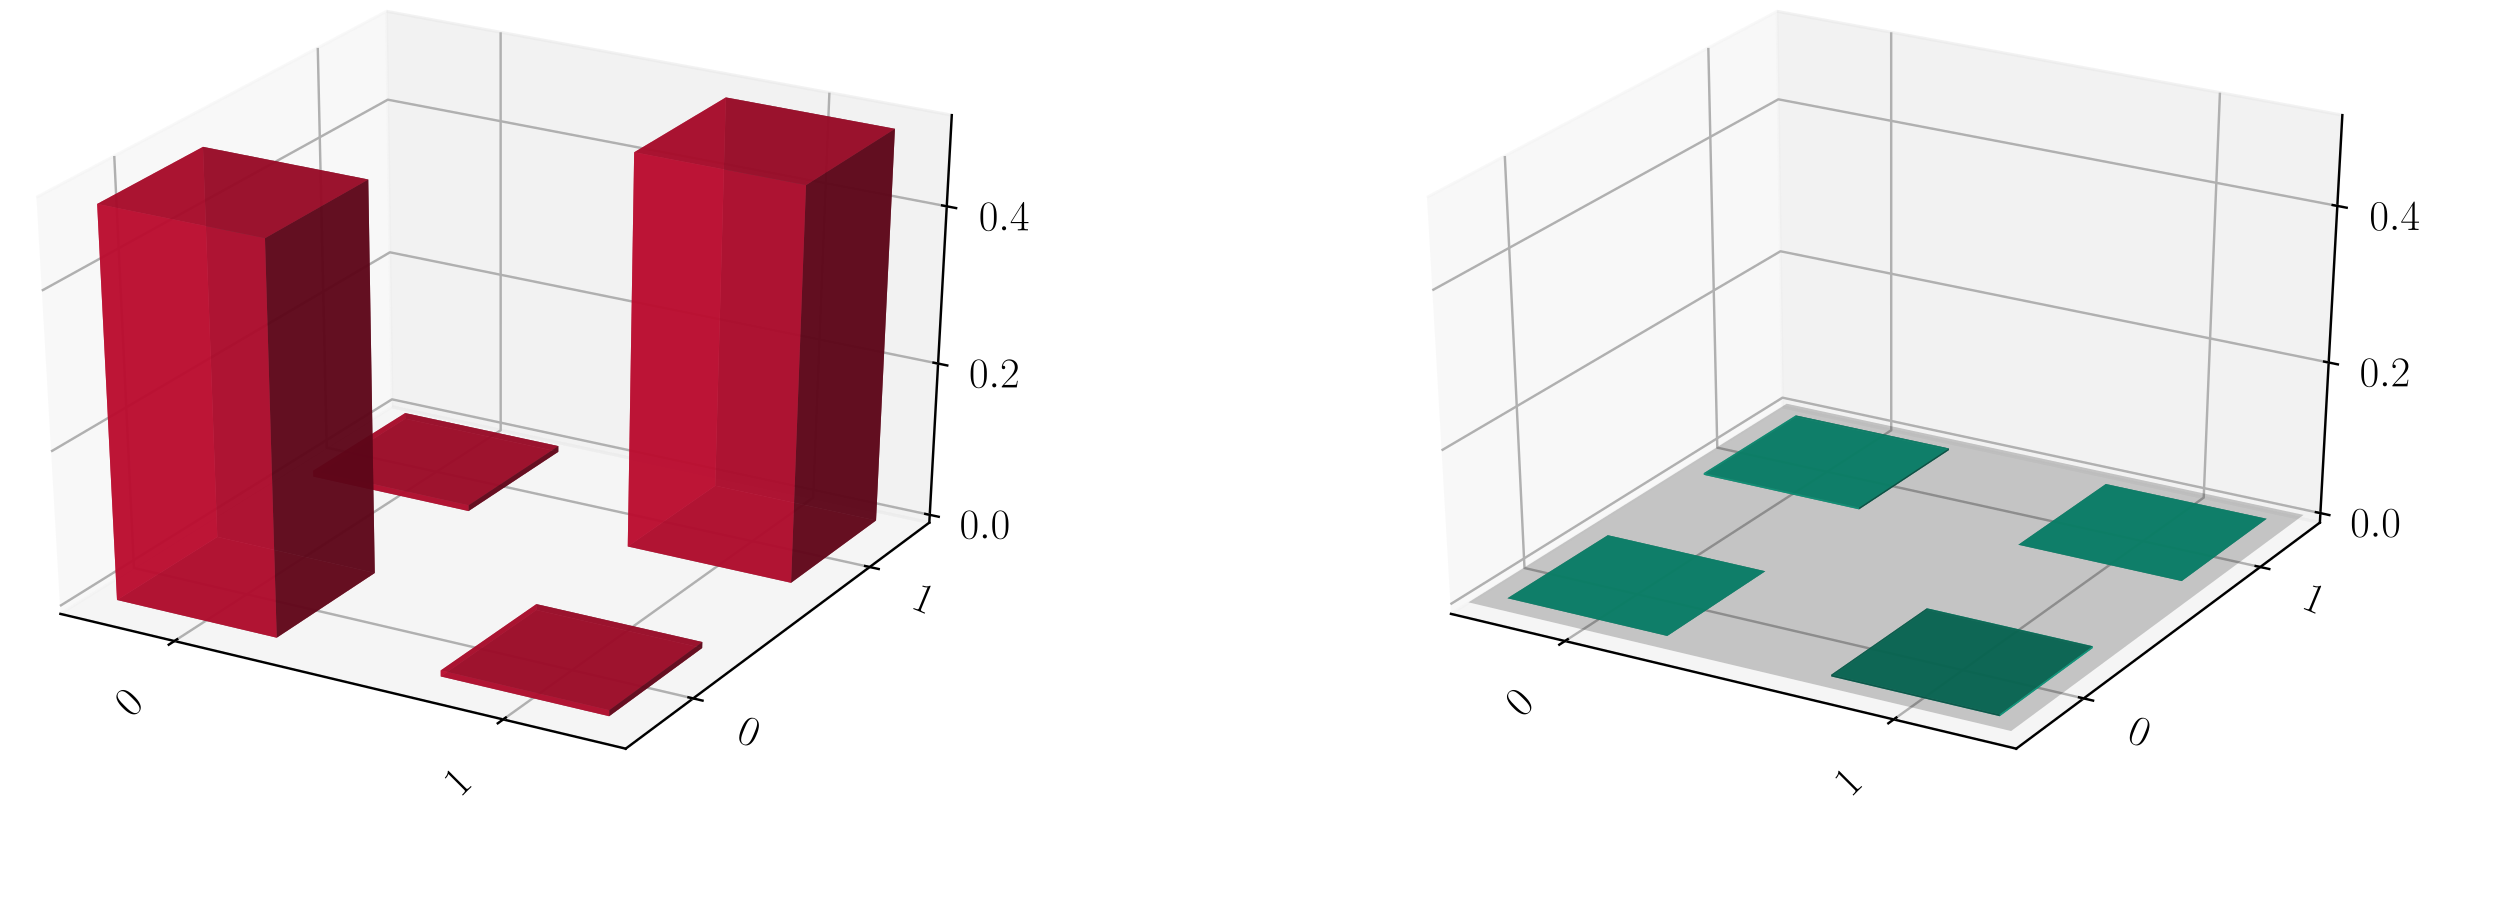 <?xml version="1.0" encoding="utf-8" standalone="no"?>
<!DOCTYPE svg PUBLIC "-//W3C//DTD SVG 1.1//EN"
  "http://www.w3.org/Graphics/SVG/1.1/DTD/svg11.dtd">
<!-- Created with matplotlib (https://matplotlib.org/) -->
<svg height="302.4pt" version="1.1" viewBox="0 0 820.8 302.4" width="820.8pt" xmlns="http://www.w3.org/2000/svg" xmlns:xlink="http://www.w3.org/1999/xlink">
 <defs>
  <style type="text/css">
*{stroke-linecap:butt;stroke-linejoin:round;}
  </style>
 </defs>
 <g id="figure_1">
  <g id="patch_1">
   <path d="M 0 302.4 
L 820.8 302.4 
L 820.8 0 
L 0 0 
z
" style="fill:#ffffff;"/>
  </g>
  <g id="patch_2">
   <path d="M -30.6 262.8 
L 349.855 262.8 
L 349.855 -14.4 
L -30.6 -14.4 
z
" style="fill:#ffffff;"/>
  </g>
  <g id="pane3d_1">
   <g id="patch_3">
    <path d="M 19.835 201.549 
L 128.723 133.585 
L 126.91 3.719 
L 11.951 64.782 
" style="fill:#f2f2f2;opacity:0.5;stroke:#f2f2f2;stroke-linejoin:miter;"/>
   </g>
  </g>
  <g id="pane3d_2">
   <g id="patch_4">
    <path d="M 128.723 133.585 
L 305.112 171.581 
L 312.492 37.799 
L 126.91 3.719 
" style="fill:#e6e6e6;opacity:0.5;stroke:#e6e6e6;stroke-linejoin:miter;"/>
   </g>
  </g>
  <g id="pane3d_3">
   <g id="patch_5">
    <path d="M 19.835 201.549 
L 205.42 245.801 
L 305.112 171.581 
L 128.723 133.585 
" style="fill:#ececec;opacity:0.5;stroke:#ececec;stroke-linejoin:miter;"/>
   </g>
  </g>
  <g id="axis3d_1">
   <g id="line2d_1">
    <path d="M 19.835 201.549 
L 205.42 245.801 
" style="fill:none;stroke:#000000;stroke-linecap:square;stroke-width:0.8;"/>
   </g>
   <g id="Line3DCollection_1">
    <path d="M 57.255 210.471 
L 164.384 141.267 
L 164.365 10.597 
" style="fill:none;stroke:#b0b0b0;stroke-width:0.8;"/>
    <path d="M 165.194 236.209 
L 266.98 163.367 
L 272.304 30.419 
" style="fill:none;stroke:#b0b0b0;stroke-width:0.8;"/>
   </g>
   <g id="xtick_1">
    <g id="line2d_2">
     <path d="M 58.178 209.875 
L 55.405 211.667 
" style="fill:none;stroke:#000000;stroke-linecap:square;stroke-width:0.8;"/>
    </g>
    <g id="text_1">
     <!-- 0 -->
     <defs>
      <path d="M 42 31.844 
C 42 37.969 41.906 48.422 37.703 56.453 
C 34 63.484 28.094 66 22.906 66 
C 18.094 66 12 63.781 8.203 56.562 
C 4.203 49.016 3.797 39.672 3.797 31.844 
C 3.797 26.109 3.906 17.375 7 9.734 
C 11.297 -0.609 19 -2 22.906 -2 
C 27.5 -2 34.5 -0.109 38.594 9.438 
C 41.594 16.375 42 24.5 42 31.844 
z
M 22.906 -0.406 
C 16.5 -0.406 12.703 5.125 11.297 12.75 
C 10.203 18.688 10.203 27.328 10.203 32.953 
C 10.203 40.688 10.203 47.109 11.5 53.234 
C 13.406 61.781 19 64.391 22.906 64.391 
C 27 64.391 32.297 61.672 34.203 53.438 
C 35.5 47.719 35.594 40.984 35.594 32.953 
C 35.594 26.422 35.594 18.375 34.406 12.453 
C 32.297 1.5 26.406 -0.406 22.906 -0.406 
z
" id="CMR17-48"/>
     </defs>
     <g transform="translate(43.116 235.943)rotate(-45)scale(0.14 -0.14)">
      <use transform="scale(0.996)" xlink:href="#CMR17-48"/>
     </g>
    </g>
   </g>
   <g id="xtick_2">
    <g id="line2d_3">
     <path d="M 166.073 235.58 
L 163.433 237.47 
" style="fill:none;stroke:#000000;stroke-linecap:square;stroke-width:0.8;"/>
    </g>
    <g id="text_2">
     <!-- 1 -->
     <defs>
      <path d="M 26.594 63.797 
C 26.594 65.891 26.5 66 25.094 66 
C 21.203 61.359 15.297 59.891 9.703 59.688 
C 9.406 59.688 8.906 59.688 8.797 59.5 
C 8.703 59.297 8.703 59.094 8.703 57 
C 11.797 57 17 57.594 21 59.984 
L 21 7.297 
C 21 3.797 20.797 2.594 12.203 2.594 
L 9.203 2.594 
L 9.203 0 
C 14 0.094 19 0.188 23.797 0.188 
C 28.594 0.188 33.594 0.094 38.406 0 
L 38.406 2.594 
L 35.406 2.594 
C 26.797 2.594 26.594 3.688 26.594 7.297 
z
" id="CMR17-49"/>
     </defs>
     <g transform="translate(151.05 262.1)rotate(-45)scale(0.14 -0.14)">
      <use transform="scale(0.996)" xlink:href="#CMR17-49"/>
     </g>
    </g>
   </g>
  </g>
  <g id="axis3d_2">
   <g id="line2d_4">
    <path d="M 305.112 171.581 
L 205.42 245.801 
" style="fill:none;stroke:#000000;stroke-linecap:square;stroke-width:0.8;"/>
   </g>
   <g id="Line3DCollection_2">
    <path d="M 37.513 51.204 
L 43.974 186.482 
L 227.578 229.304 
" style="fill:none;stroke:#b0b0b0;stroke-width:0.8;"/>
    <path d="M 104.331 15.713 
L 107.269 146.976 
L 285.522 186.165 
" style="fill:none;stroke:#b0b0b0;stroke-width:0.8;"/>
   </g>
   <g id="xtick_3">
    <g id="line2d_5">
     <path d="M 226.042 228.946 
L 230.653 230.022 
" style="fill:none;stroke:#000000;stroke-linecap:square;stroke-width:0.8;"/>
    </g>
    <g id="text_3">
     <!-- 0 -->
     <g transform="translate(241.281 243.088)rotate(-337.5)scale(0.14 -0.14)">
      <use transform="scale(0.996)" xlink:href="#CMR17-48"/>
     </g>
    </g>
   </g>
   <g id="xtick_4">
    <g id="line2d_6">
     <path d="M 284.034 185.838 
L 288.502 186.821 
" style="fill:none;stroke:#000000;stroke-linecap:square;stroke-width:0.8;"/>
    </g>
    <g id="text_4">
     <!-- 1 -->
     <g transform="translate(298.638 199.443)rotate(-337.5)scale(0.14 -0.14)">
      <use transform="scale(0.996)" xlink:href="#CMR17-49"/>
     </g>
    </g>
   </g>
  </g>
  <g id="axis3d_3">
   <g id="line2d_7">
    <path d="M 305.112 171.581 
L 312.492 37.799 
" style="fill:none;stroke:#000000;stroke-linecap:square;stroke-width:0.8;"/>
   </g>
   <g id="Line3DCollection_3">
    <path d="M 305.252 169.037 
L 128.689 131.11 
L 19.685 198.952 
" style="fill:none;stroke:#b0b0b0;stroke-width:0.8;"/>
    <path d="M 307.992 119.373 
L 128.015 82.838 
L 16.762 148.232 
" style="fill:none;stroke:#b0b0b0;stroke-width:0.8;"/>
    <path d="M 310.84 67.734 
L 127.315 32.729 
L 13.718 95.427 
" style="fill:none;stroke:#b0b0b0;stroke-width:0.8;"/>
   </g>
   <g id="xtick_5">
    <g id="line2d_8">
     <path d="M 303.779 168.72 
L 308.201 169.67 
" style="fill:none;stroke:#000000;stroke-linecap:square;stroke-width:0.8;"/>
    </g>
    <g id="text_5">
     <!-- $0.0$ -->
     <defs>
      <path d="M 18.406 4.797 
C 18.406 7.688 16 9.688 13.594 9.688 
C 10.703 9.688 8.703 7.297 8.703 4.891 
C 8.703 2 11.094 0 13.5 0 
C 16.406 0 18.406 2.391 18.406 4.797 
z
" id="CMMI12-58"/>
     </defs>
     <g transform="translate(315.055 176.782)scale(0.14 -0.14)">
      <use transform="scale(0.996)" xlink:href="#CMR17-48"/>
      <use transform="translate(45.69 0)scale(0.996)" xlink:href="#CMMI12-58"/>
      <use transform="translate(72.788 0)scale(0.996)" xlink:href="#CMR17-48"/>
     </g>
    </g>
   </g>
   <g id="xtick_6">
    <g id="line2d_9">
     <path d="M 306.489 119.068 
L 311.001 119.984 
" style="fill:none;stroke:#000000;stroke-linecap:square;stroke-width:0.8;"/>
    </g>
    <g id="text_6">
     <!-- $0.2$ -->
     <defs>
      <path d="M 41.703 15.469 
L 39.906 15.469 
C 38.906 8.391 38.094 7.188 37.703 6.594 
C 37.203 5.797 30 5.797 28.594 5.797 
L 9.406 5.797 
C 13 9.688 20 16.766 28.5 24.938 
C 34.594 30.719 41.703 37.5 41.703 47.391 
C 41.703 59.188 32.297 66 21.797 66 
C 10.797 66 4.094 56.297 4.094 47.297 
C 4.094 43.391 7 42.891 8.203 42.891 
C 9.203 42.891 12.203 43.484 12.203 46.984 
C 12.203 50.094 9.594 51 8.203 51 
C 7.594 51 7 50.891 6.594 50.688 
C 8.5 59.188 14.297 63.391 20.406 63.391 
C 29.094 63.391 34.797 56.5 34.797 47.391 
C 34.797 38.703 29.703 31.219 24 24.734 
L 4.094 2.297 
L 4.094 0 
L 39.297 0 
z
" id="CMR17-50"/>
     </defs>
     <g transform="translate(318.149 127.188)scale(0.14 -0.14)">
      <use transform="scale(0.996)" xlink:href="#CMR17-48"/>
      <use transform="translate(45.69 0)scale(0.996)" xlink:href="#CMMI12-58"/>
      <use transform="translate(72.788 0)scale(0.996)" xlink:href="#CMR17-50"/>
     </g>
    </g>
   </g>
   <g id="xtick_7">
    <g id="line2d_10">
     <path d="M 309.306 67.442 
L 313.911 68.32 
" style="fill:none;stroke:#000000;stroke-linecap:square;stroke-width:0.8;"/>
    </g>
    <g id="text_7">
     <!-- $0.4$ -->
     <defs>
      <path d="M 33.594 64.797 
C 33.594 66.891 33.5 67 31.703 67 
L 2 19.594 
L 2 17 
L 27.797 17 
L 27.797 7.188 
C 27.797 3.594 27.594 2.594 20.594 2.594 
L 18.703 2.594 
L 18.703 0 
C 21.906 0.188 27.297 0.188 30.703 0.188 
C 34.094 0.188 39.5 0.188 42.703 0 
L 42.703 2.594 
L 40.797 2.594 
C 33.797 2.594 33.594 3.594 33.594 7.188 
L 33.594 17 
L 43.797 17 
L 43.797 19.594 
L 33.594 19.594 
z
M 28.094 58.172 
L 28.094 19.594 
L 4 19.594 
z
" id="CMR17-52"/>
     </defs>
     <g transform="translate(321.366 75.626)scale(0.14 -0.14)">
      <use transform="scale(0.996)" xlink:href="#CMR17-48"/>
      <use transform="translate(45.69 0)scale(0.996)" xlink:href="#CMMI12-58"/>
      <use transform="translate(72.788 0)scale(0.996)" xlink:href="#CMR17-52"/>
     </g>
    </g>
   </g>
  </g>
  <g id="axes_1">
   <g id="Poly3DCollection_1">
    <path clip-path="url(#p46a8370808)" d="M 133.052 137.476 
L 133.029 135.615 
L 183.319 146.462 
L 183.306 148.338 
z
" style="fill:#5d0618;fill-opacity:0.8;"/>
    <path clip-path="url(#p46a8370808)" d="M 102.864 156.46 
L 102.818 154.573 
L 133.029 135.615 
L 133.052 137.476 
z
" style="fill:#ba0c2f;fill-opacity:0.8;"/>
    <path clip-path="url(#p46a8370808)" d="M 102.864 156.46 
L 133.052 137.476 
L 183.306 148.338 
L 153.833 167.797 
z
" style="fill:#74081d;fill-opacity:0.8;"/>
    <path clip-path="url(#p46a8370808)" d="M 102.818 154.573 
L 153.825 165.895 
L 183.319 146.462 
L 133.029 135.615 
z
" style="fill:#a30a29;fill-opacity:0.8;"/>
    <path clip-path="url(#p46a8370808)" d="M 153.833 167.797 
L 183.306 148.338 
L 183.319 146.462 
L 153.825 165.895 
z
" style="fill:#5d0618;fill-opacity:0.8;"/>
    <path clip-path="url(#p46a8370808)" d="M 102.864 156.46 
L 153.833 167.797 
L 153.825 165.895 
L 102.818 154.573 
z
" style="fill:#ba0c2f;fill-opacity:0.8;"/>
   </g>
   <g id="Poly3DCollection_2">
    <path clip-path="url(#p46a8370808)" d="M 176.094 200.277 
L 176.102 198.332 
L 230.592 210.79 
L 230.541 212.751 
z
" style="fill:#5d0618;fill-opacity:0.8;"/>
    <path clip-path="url(#p46a8370808)" d="M 144.7 222.094 
L 144.684 220.121 
L 176.102 198.332 
L 176.094 200.277 
z
" style="fill:#ba0c2f;fill-opacity:0.8;"/>
    <path clip-path="url(#p46a8370808)" d="M 144.7 222.094 
L 176.094 200.277 
L 230.541 212.751 
L 199.997 235.155 
z
" style="fill:#74081d;fill-opacity:0.8;"/>
    <path clip-path="url(#p46a8370808)" d="M 144.684 220.121 
L 200.026 233.166 
L 230.592 210.79 
L 176.102 198.332 
z
" style="fill:#a30a29;fill-opacity:0.8;"/>
    <path clip-path="url(#p46a8370808)" d="M 199.997 235.155 
L 230.541 212.751 
L 230.592 210.79 
L 200.026 233.166 
z
" style="fill:#5d0618;fill-opacity:0.8;"/>
    <path clip-path="url(#p46a8370808)" d="M 144.7 222.094 
L 199.997 235.155 
L 200.026 233.166 
L 144.684 220.121 
z
" style="fill:#ba0c2f;fill-opacity:0.8;"/>
   </g>
   <g id="Poly3DCollection_3">
    <path clip-path="url(#p46a8370808)" d="M 206.101 179.423 
L 234.813 159.47 
L 287.62 170.884 
L 259.718 191.35 
z
" style="fill:#74081d;fill-opacity:0.8;"/>
    <path clip-path="url(#p46a8370808)" d="M 234.813 159.47 
L 238.306 31.98 
L 293.829 42.28 
L 287.62 170.884 
z
" style="fill:#5d0618;fill-opacity:0.8;"/>
    <path clip-path="url(#p46a8370808)" d="M 206.101 179.423 
L 208.21 49.994 
L 238.306 31.98 
L 234.813 159.47 
z
" style="fill:#ba0c2f;fill-opacity:0.8;"/>
    <path clip-path="url(#p46a8370808)" d="M 259.718 191.35 
L 287.62 170.884 
L 293.829 42.28 
L 264.63 60.781 
z
" style="fill:#5d0618;fill-opacity:0.8;"/>
    <path clip-path="url(#p46a8370808)" d="M 206.101 179.423 
L 259.718 191.35 
L 264.63 60.781 
L 208.21 49.994 
z
" style="fill:#ba0c2f;fill-opacity:0.8;"/>
    <path clip-path="url(#p46a8370808)" d="M 208.21 49.994 
L 264.63 60.781 
L 293.829 42.28 
L 238.306 31.98 
z
" style="fill:#a30a29;fill-opacity:0.8;"/>
   </g>
   <g id="Poly3DCollection_4">
    <path clip-path="url(#p46a8370808)" d="M 38.414 196.99 
L 71.347 176.279 
L 123.047 188.124 
L 90.858 209.377 
z
" style="fill:#74081d;fill-opacity:0.8;"/>
    <path clip-path="url(#p46a8370808)" d="M 71.347 176.279 
L 66.636 48.209 
L 120.914 58.927 
L 123.047 188.124 
z
" style="fill:#5d0618;fill-opacity:0.8;"/>
    <path clip-path="url(#p46a8370808)" d="M 38.414 196.99 
L 31.891 66.96 
L 66.636 48.209 
L 71.347 176.279 
z
" style="fill:#ba0c2f;fill-opacity:0.8;"/>
    <path clip-path="url(#p46a8370808)" d="M 90.858 209.377 
L 123.047 188.124 
L 120.914 58.927 
L 86.989 78.195 
z
" style="fill:#5d0618;fill-opacity:0.8;"/>
    <path clip-path="url(#p46a8370808)" d="M 38.414 196.99 
L 90.858 209.377 
L 86.989 78.195 
L 31.891 66.96 
z
" style="fill:#ba0c2f;fill-opacity:0.8;"/>
    <path clip-path="url(#p46a8370808)" d="M 31.891 66.96 
L 86.989 78.195 
L 120.914 58.927 
L 66.636 48.209 
z
" style="fill:#a30a29;fill-opacity:0.8;"/>
   </g>
  </g>
  <g id="patch_6">
   <path d="M 425.945 262.8 
L 806.4 262.8 
L 806.4 -14.4 
L 425.945 -14.4 
z
" style="fill:#ffffff;"/>
  </g>
  <g id="pane3d_4">
   <g id="patch_7">
    <path d="M 476.381 201.549 
L 585.269 133.585 
L 583.456 3.719 
L 468.496 64.782 
" style="fill:#f2f2f2;opacity:0.5;stroke:#f2f2f2;stroke-linejoin:miter;"/>
   </g>
  </g>
  <g id="pane3d_5">
   <g id="patch_8">
    <path d="M 585.269 133.585 
L 761.657 171.581 
L 769.037 37.799 
L 583.456 3.719 
" style="fill:#e6e6e6;opacity:0.5;stroke:#e6e6e6;stroke-linejoin:miter;"/>
   </g>
  </g>
  <g id="pane3d_6">
   <g id="patch_9">
    <path d="M 476.381 201.549 
L 661.965 245.801 
L 761.657 171.581 
L 585.269 133.585 
" style="fill:#ececec;opacity:0.5;stroke:#ececec;stroke-linejoin:miter;"/>
   </g>
  </g>
  <g id="axis3d_4">
   <g id="line2d_11">
    <path d="M 476.381 201.549 
L 661.965 245.801 
" style="fill:none;stroke:#000000;stroke-linecap:square;stroke-width:0.8;"/>
   </g>
   <g id="Line3DCollection_4">
    <path d="M 513.8 210.471 
L 620.93 141.267 
L 620.91 10.597 
" style="fill:none;stroke:#b0b0b0;stroke-width:0.8;"/>
    <path d="M 621.74 236.209 
L 723.525 163.367 
L 728.849 30.419 
" style="fill:none;stroke:#b0b0b0;stroke-width:0.8;"/>
   </g>
   <g id="xtick_8">
    <g id="line2d_12">
     <path d="M 514.724 209.875 
L 511.95 211.667 
" style="fill:none;stroke:#000000;stroke-linecap:square;stroke-width:0.8;"/>
    </g>
    <g id="text_8">
     <!-- 0 -->
     <g transform="translate(499.662 235.943)rotate(-45)scale(0.14 -0.14)">
      <use transform="scale(0.996)" xlink:href="#CMR17-48"/>
     </g>
    </g>
   </g>
   <g id="xtick_9">
    <g id="line2d_13">
     <path d="M 622.619 235.58 
L 619.978 237.47 
" style="fill:none;stroke:#000000;stroke-linecap:square;stroke-width:0.8;"/>
    </g>
    <g id="text_9">
     <!-- 1 -->
     <g transform="translate(607.596 262.1)rotate(-45)scale(0.14 -0.14)">
      <use transform="scale(0.996)" xlink:href="#CMR17-49"/>
     </g>
    </g>
   </g>
  </g>
  <g id="axis3d_5">
   <g id="line2d_14">
    <path d="M 761.657 171.581 
L 661.965 245.801 
" style="fill:none;stroke:#000000;stroke-linecap:square;stroke-width:0.8;"/>
   </g>
   <g id="Line3DCollection_5">
    <path d="M 494.059 51.204 
L 500.519 186.482 
L 684.123 229.304 
" style="fill:none;stroke:#b0b0b0;stroke-width:0.8;"/>
    <path d="M 560.876 15.713 
L 563.814 146.976 
L 742.068 186.165 
" style="fill:none;stroke:#b0b0b0;stroke-width:0.8;"/>
   </g>
   <g id="xtick_10">
    <g id="line2d_15">
     <path d="M 682.587 228.946 
L 687.198 230.022 
" style="fill:none;stroke:#000000;stroke-linecap:square;stroke-width:0.8;"/>
    </g>
    <g id="text_10">
     <!-- 0 -->
     <g transform="translate(697.826 243.088)rotate(-337.5)scale(0.14 -0.14)">
      <use transform="scale(0.996)" xlink:href="#CMR17-48"/>
     </g>
    </g>
   </g>
   <g id="xtick_11">
    <g id="line2d_16">
     <path d="M 740.579 185.838 
L 745.047 186.821 
" style="fill:none;stroke:#000000;stroke-linecap:square;stroke-width:0.8;"/>
    </g>
    <g id="text_11">
     <!-- 1 -->
     <g transform="translate(755.184 199.443)rotate(-337.5)scale(0.14 -0.14)">
      <use transform="scale(0.996)" xlink:href="#CMR17-49"/>
     </g>
    </g>
   </g>
  </g>
  <g id="axis3d_6">
   <g id="line2d_17">
    <path d="M 761.657 171.581 
L 769.037 37.799 
" style="fill:none;stroke:#000000;stroke-linecap:square;stroke-width:0.8;"/>
   </g>
   <g id="Line3DCollection_6">
    <path d="M 761.829 168.474 
L 585.226 130.563 
L 476.198 198.378 
" style="fill:none;stroke:#b0b0b0;stroke-width:0.8;"/>
    <path d="M 764.556 119.022 
L 584.555 82.497 
L 473.286 147.873 
" style="fill:none;stroke:#b0b0b0;stroke-width:0.8;"/>
    <path d="M 767.392 67.611 
L 583.859 32.61 
L 470.256 95.3 
" style="fill:none;stroke:#b0b0b0;stroke-width:0.8;"/>
   </g>
   <g id="xtick_12">
    <g id="line2d_18">
     <path d="M 760.355 168.158 
L 764.779 169.108 
" style="fill:none;stroke:#000000;stroke-linecap:square;stroke-width:0.8;"/>
    </g>
    <g id="text_12">
     <!-- $0.0$ -->
     <g transform="translate(771.635 176.22)scale(0.14 -0.14)">
      <use transform="scale(0.996)" xlink:href="#CMR17-48"/>
      <use transform="translate(45.69 0)scale(0.996)" xlink:href="#CMMI12-58"/>
      <use transform="translate(72.788 0)scale(0.996)" xlink:href="#CMR17-48"/>
     </g>
    </g>
   </g>
   <g id="xtick_13">
    <g id="line2d_19">
     <path d="M 763.053 118.717 
L 767.566 119.632 
" style="fill:none;stroke:#000000;stroke-linecap:square;stroke-width:0.8;"/>
    </g>
    <g id="text_13">
     <!-- $0.2$ -->
     <g transform="translate(774.716 126.837)scale(0.14 -0.14)">
      <use transform="scale(0.996)" xlink:href="#CMR17-48"/>
      <use transform="translate(45.69 0)scale(0.996)" xlink:href="#CMMI12-58"/>
      <use transform="translate(72.788 0)scale(0.996)" xlink:href="#CMR17-50"/>
     </g>
    </g>
   </g>
   <g id="xtick_14">
    <g id="line2d_20">
     <path d="M 765.859 67.318 
L 770.463 68.197 
" style="fill:none;stroke:#000000;stroke-linecap:square;stroke-width:0.8;"/>
    </g>
    <g id="text_14">
     <!-- $0.4$ -->
     <g transform="translate(777.919 75.503)scale(0.14 -0.14)">
      <use transform="scale(0.996)" xlink:href="#CMR17-48"/>
      <use transform="translate(45.69 0)scale(0.996)" xlink:href="#CMMI12-58"/>
      <use transform="translate(72.788 0)scale(0.996)" xlink:href="#CMR17-52"/>
     </g>
    </g>
   </g>
  </g>
  <g id="axes_2">
   <g id="Poly3DCollection_5">
    <path clip-path="url(#pd6e825f39a)" d="M 589.59 136.926 
L 589.584 136.376 
L 639.859 147.229 
L 639.855 147.784 
z
" style="fill:#065d4c;fill-opacity:0.8;"/>
    <path clip-path="url(#pd6e825f39a)" d="M 559.396 155.903 
L 559.382 155.345 
L 589.584 136.376 
L 589.59 136.926 
z
" style="fill:#0cba97;fill-opacity:0.8;"/>
    <path clip-path="url(#pd6e825f39a)" d="M 559.396 155.903 
L 589.59 136.926 
L 639.855 147.784 
L 610.376 167.235 
z
" style="fill:#08745e;fill-opacity:0.8;"/>
    <path clip-path="url(#pd6e825f39a)" d="M 559.382 155.345 
L 610.374 166.673 
L 639.859 147.229 
L 589.584 136.376 
z
" style="fill:#0aa384;fill-opacity:0.8;"/>
    <path clip-path="url(#pd6e825f39a)" d="M 610.376 167.235 
L 639.855 147.784 
L 639.859 147.229 
L 610.374 166.673 
z
" style="fill:#065d4c;fill-opacity:0.8;"/>
    <path clip-path="url(#pd6e825f39a)" d="M 559.396 155.903 
L 610.376 167.235 
L 610.374 166.673 
L 559.382 155.345 
z
" style="fill:#0cba97;fill-opacity:0.8;"/>
   </g>
   <g id="Poly3DCollection_6">
    <path clip-path="url(#pd6e825f39a)" d="M 691.373 158.912 
L 691.373 158.912 
L 744.193 170.321 
L 744.193 170.321 
z
" style="fill:#065d4c;fill-opacity:0.8;"/>
    <path clip-path="url(#pd6e825f39a)" d="M 662.656 178.857 
L 662.656 178.857 
L 691.373 158.912 
L 691.373 158.912 
z
" style="fill:#065d4c;fill-opacity:0.8;"/>
    <path clip-path="url(#pd6e825f39a)" d="M 662.656 178.857 
L 691.373 158.912 
L 744.193 170.321 
L 716.285 190.778 
z
" style="fill:#08745e;fill-opacity:0.8;"/>
    <path clip-path="url(#pd6e825f39a)" d="M 662.656 178.857 
L 716.285 190.778 
L 744.193 170.321 
L 691.373 158.912 
z
" style="fill:#0aa384;fill-opacity:0.8;"/>
    <path clip-path="url(#pd6e825f39a)" d="M 716.285 190.778 
L 744.193 170.321 
L 744.193 170.321 
L 716.285 190.778 
z
" style="fill:#065d4c;fill-opacity:0.8;"/>
    <path clip-path="url(#pd6e825f39a)" d="M 662.656 178.857 
L 716.285 190.778 
L 716.285 190.778 
L 662.656 178.857 
z
" style="fill:#065d4c;fill-opacity:0.8;"/>
   </g>
   <g id="Poly3DCollection_7">
    <path clip-path="url(#pd6e825f39a)" d="M 527.872 175.714 
L 527.872 175.714 
L 579.583 187.554 
L 579.583 187.554 
z
" style="fill:#065d4c;fill-opacity:0.8;"/>
    <path clip-path="url(#pd6e825f39a)" d="M 494.931 196.416 
L 494.931 196.416 
L 527.872 175.714 
L 527.872 175.714 
z
" style="fill:#065d4c;fill-opacity:0.8;"/>
    <path clip-path="url(#pd6e825f39a)" d="M 494.931 196.416 
L 527.872 175.714 
L 579.583 187.554 
L 547.386 208.799 
z
" style="fill:#08745e;fill-opacity:0.8;"/>
    <path clip-path="url(#pd6e825f39a)" d="M 494.931 196.416 
L 547.386 208.799 
L 579.583 187.554 
L 527.872 175.714 
z
" style="fill:#0aa384;fill-opacity:0.8;"/>
    <path clip-path="url(#pd6e825f39a)" d="M 547.386 208.799 
L 579.583 187.554 
L 579.583 187.554 
L 547.386 208.799 
z
" style="fill:#065d4c;fill-opacity:0.8;"/>
    <path clip-path="url(#pd6e825f39a)" d="M 494.931 196.416 
L 547.386 208.799 
L 547.386 208.799 
L 494.931 196.416 
z
" style="fill:#065d4c;fill-opacity:0.8;"/>
   </g>
   <g id="Poly3DCollection_8">
    <path clip-path="url(#pd6e825f39a)" d="M 632.642 199.703 
L 632.639 200.277 
L 687.086 212.751 
L 687.101 212.172 
z
" style="fill:#0cba97;fill-opacity:0.8;"/>
    <path clip-path="url(#pd6e825f39a)" d="M 601.241 221.511 
L 601.246 222.094 
L 632.639 200.277 
L 632.642 199.703 
z
" style="fill:#065d4c;fill-opacity:0.8;"/>
    <path clip-path="url(#pd6e825f39a)" d="M 601.246 222.094 
L 656.543 235.155 
L 687.086 212.751 
L 632.639 200.277 
z
" style="fill:#0aa384;fill-opacity:0.8;"/>
    <path clip-path="url(#pd6e825f39a)" d="M 601.241 221.511 
L 632.642 199.703 
L 687.101 212.172 
L 656.551 234.567 
z
" style="fill:#08745e;fill-opacity:0.8;"/>
    <path clip-path="url(#pd6e825f39a)" d="M 656.551 234.567 
L 687.101 212.172 
L 687.086 212.751 
L 656.543 235.155 
z
" style="fill:#0cba97;fill-opacity:0.8;"/>
    <path clip-path="url(#pd6e825f39a)" d="M 601.241 221.511 
L 656.551 234.567 
L 656.543 235.155 
L 601.246 222.094 
z
" style="fill:#065d4c;fill-opacity:0.8;"/>
   </g>
   <g id="Poly3DCollection_9">
    <path clip-path="url(#pd6e825f39a)" d="M 482.094 197.76 
L 660.291 240.02 
L 756.294 169.054 
L 586.591 132.553 
z
" style="fill-opacity:0.2;"/>
   </g>
  </g>
 </g>
 <defs>
  <clipPath id="p46a8370808">
   <rect height="277.2" width="380.455" x="-30.6" y="-14.4"/>
  </clipPath>
  <clipPath id="pd6e825f39a">
   <rect height="277.2" width="380.455" x="425.945" y="-14.4"/>
  </clipPath>
 </defs>
</svg>
